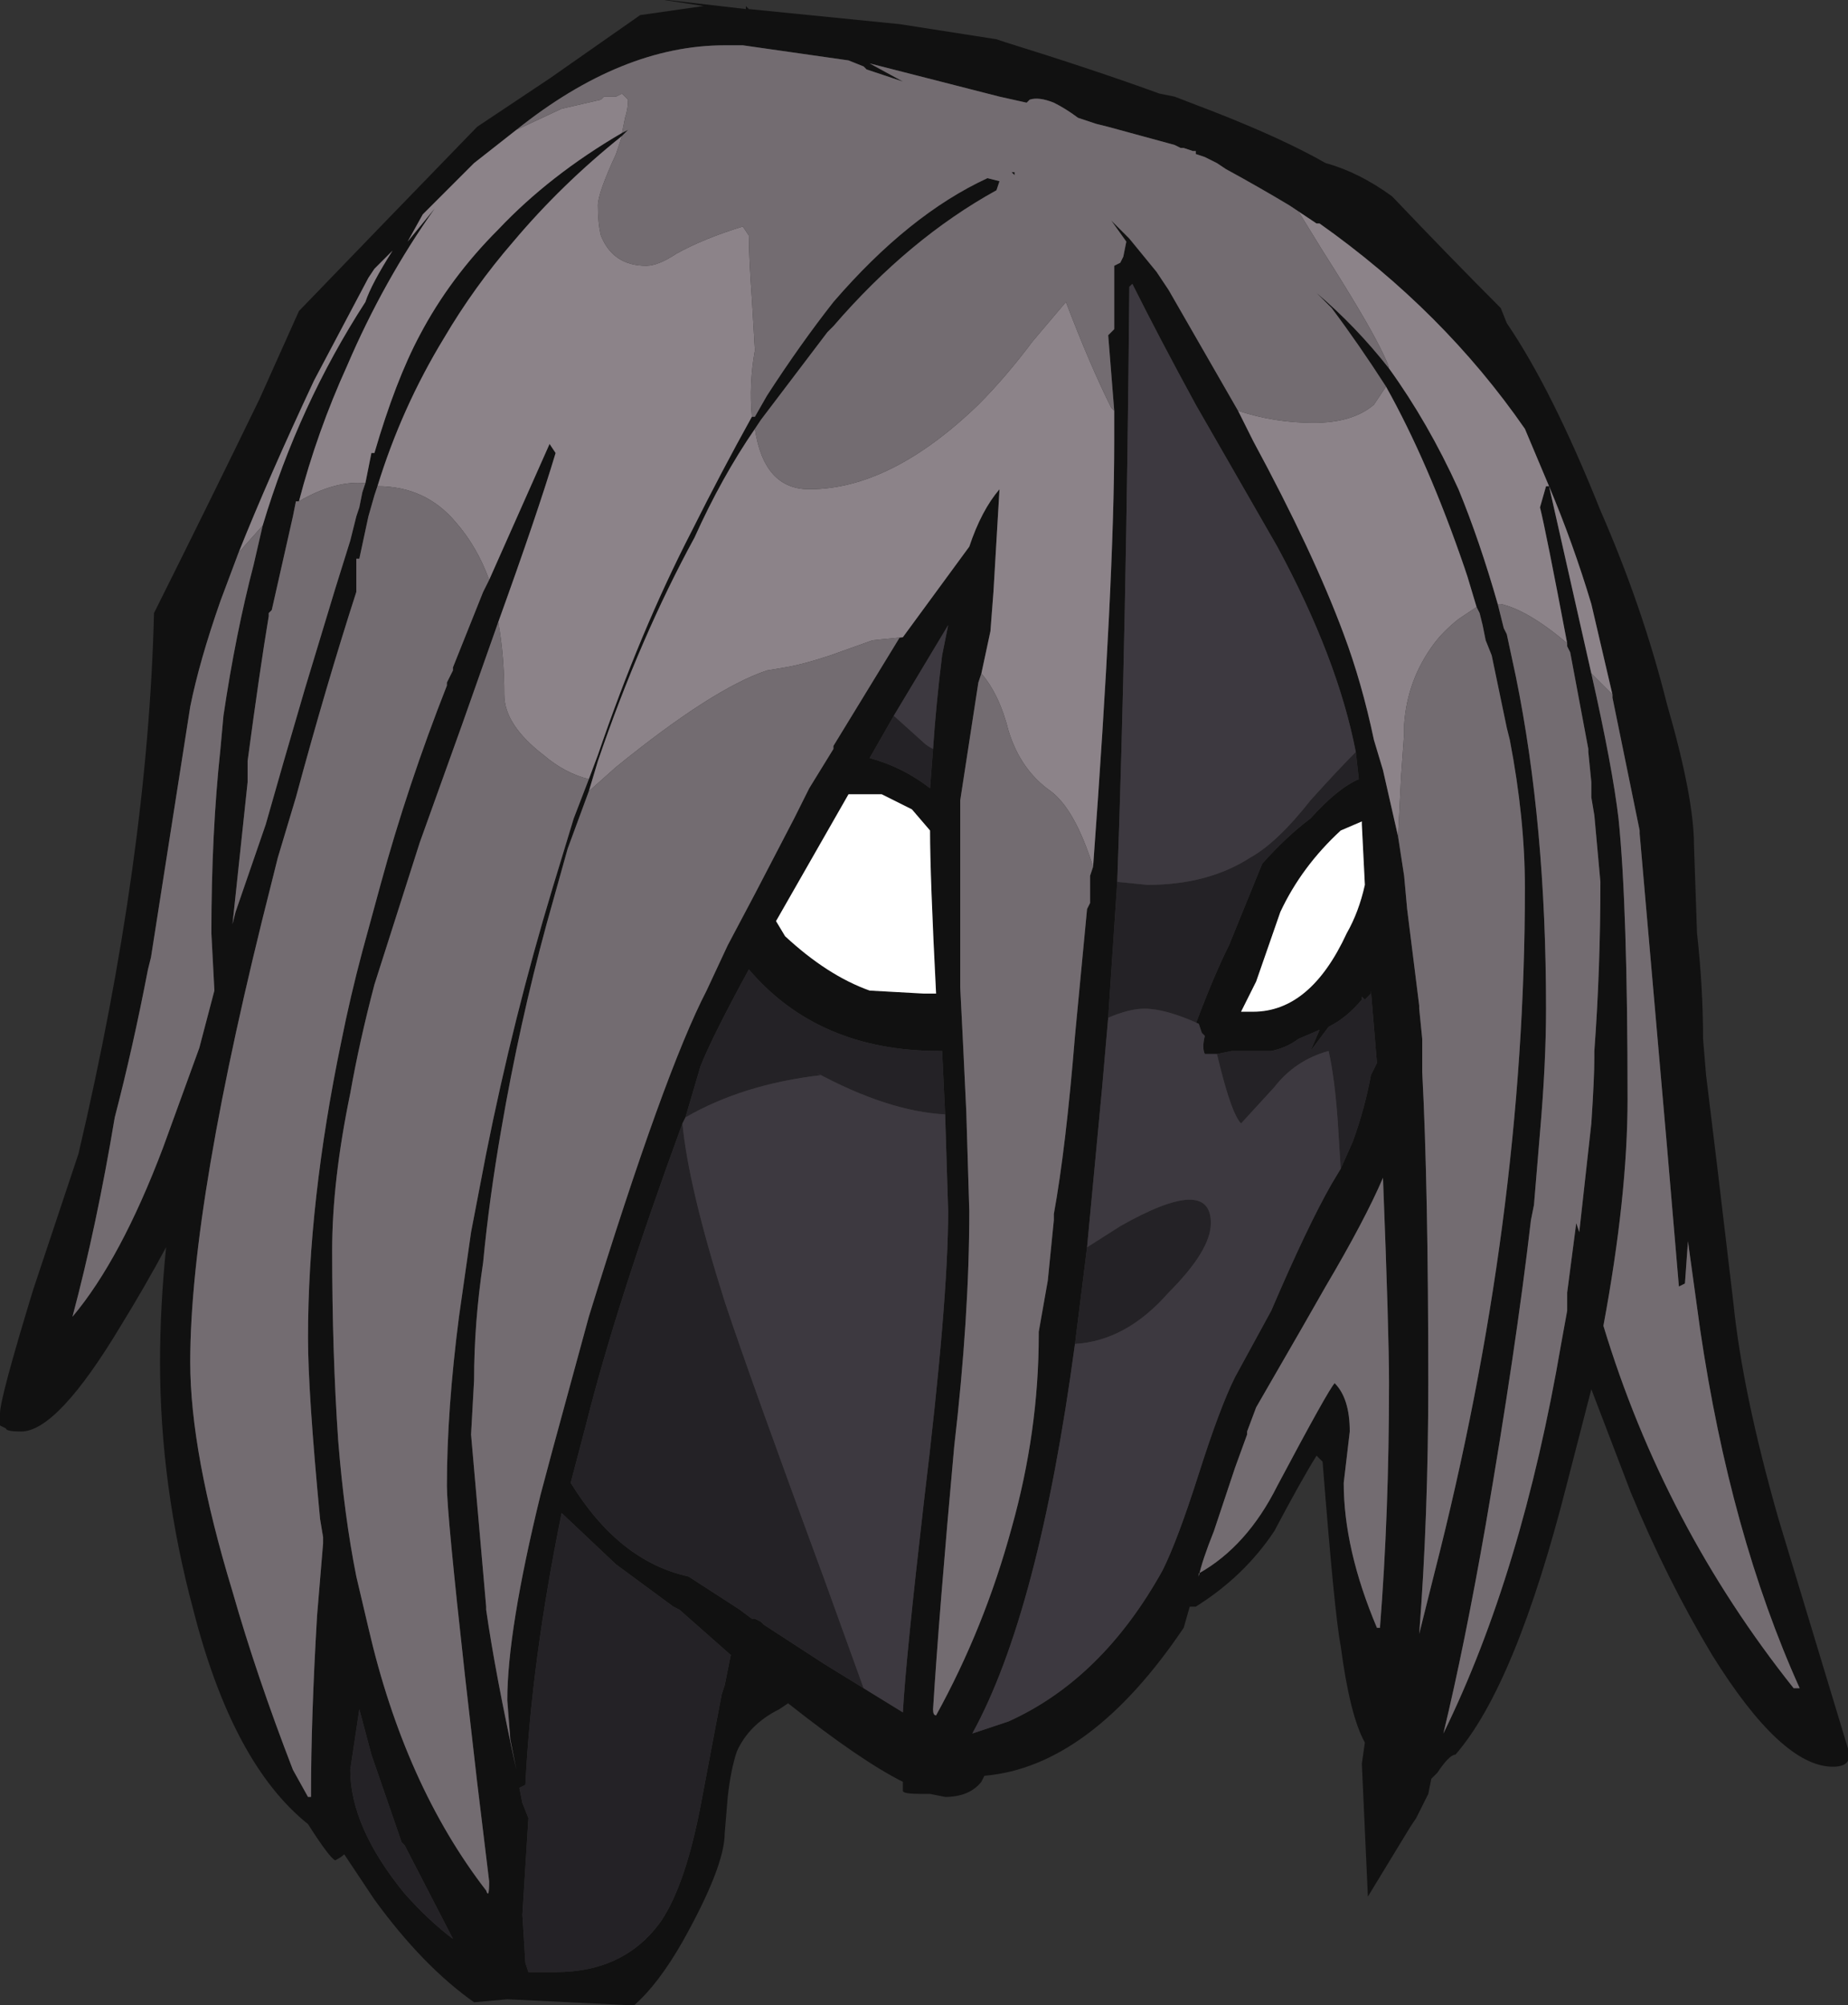 <?xml version="1.0" encoding="UTF-8" standalone="no"?>
<svg xmlns:ffdec="https://www.free-decompiler.com/flash" xmlns:xlink="http://www.w3.org/1999/xlink" ffdec:objectType="shape" height="33.2px" width="30.6px" xmlns="http://www.w3.org/2000/svg">
  <rect width="100%" height="100%" fill="#333333" stroke="none"/>
  <g transform="matrix(1.0, 0.0, 0.0, 1.0, 12.3, 16.35)">
    <path d="M0.1 -16.2 L2.6 -15.95 4.2 -15.7 4.35 -15.65 Q5.8 -15.2 6.9 -14.8 L7.15 -14.75 7.8 -14.5 Q8.95 -14.05 9.65 -13.65 10.2 -13.5 10.75 -13.1 11.75 -12.05 12.55 -11.25 L12.65 -11.0 Q13.4 -9.9 14.2 -7.9 14.9 -6.3 15.3 -4.7 15.75 -3.15 15.75 -2.35 L15.8 -0.9 Q15.9 0.0 15.9 0.85 L15.95 1.45 Q16.1 2.65 16.4 5.2 16.55 6.7 17.15 8.8 L18.3 12.6 18.3 12.8 Q18.25 12.9 18.05 12.9 17.2 12.9 16.05 11.05 15.3 9.8 14.7 8.35 L14.05 6.65 13.65 8.2 Q12.8 11.55 11.8 12.7 11.7 12.7 11.5 13.0 L11.4 13.1 11.35 13.35 11.15 13.75 11.05 13.9 10.35 15.05 10.25 12.85 10.3 12.5 Q10.05 12.05 9.9 10.9 9.8 10.4 9.6 7.85 L9.5 7.75 Q9.25 8.15 8.8 9.0 8.3 9.75 7.5 10.25 L7.4 10.25 7.3 10.6 Q5.75 12.9 4.0 13.05 L3.95 13.15 Q3.75 13.4 3.35 13.4 L3.1 13.35 2.95 13.35 Q2.65 13.35 2.65 13.3 L2.65 13.15 Q1.95 12.8 0.75 11.85 L0.6 11.95 Q0.1 12.2 -0.1 12.65 -0.2 12.95 -0.25 13.4 L-0.3 14.0 Q-0.3 14.55 -1.0 15.8 -1.4 16.5 -1.8 16.85 L-1.85 16.85 -3.9 16.75 -4.45 16.8 Q-5.3 16.2 -6.1 15.1 L-6.6 14.35 Q-6.65 14.4 -6.75 14.45 -6.85 14.4 -7.2 13.85 -8.45 12.85 -9.1 10.3 -9.65 8.25 -9.65 6.2 -9.65 5.3 -9.55 4.3 -9.9 4.95 -10.3 5.6 -11.35 7.35 -11.95 7.35 -12.2 7.35 -12.2 7.3 L-12.3 7.25 -12.3 7.05 Q-12.3 6.8 -11.75 5.0 L-11.0 2.75 Q-9.85 -2.15 -9.75 -6.2 -8.85 -8.0 -8.0 -9.75 L-7.35 -11.2 -5.95 -12.65 -4.4 -14.25 -3.2 -15.05 -1.7 -16.1 -0.65 -16.25 -1.3 -16.35 -1.25 -16.35 0.05 -16.2 0.05 -16.25 0.1 -16.2 M9.05 -12.95 Q8.55 -13.25 8.0 -13.55 L7.85 -13.65 7.65 -13.75 7.5 -13.8 7.5 -13.85 7.45 -13.85 7.3 -13.9 7.25 -13.9 7.15 -13.95 6.05 -14.25 5.85 -14.3 5.55 -14.4 Q5.35 -14.55 5.15 -14.65 4.9 -14.75 4.75 -14.7 L4.7 -14.65 4.25 -14.75 2.1 -15.3 2.65 -15.0 2.05 -15.2 2.0 -15.25 1.75 -15.35 0.0 -15.6 -0.3 -15.6 Q-2.0 -15.6 -3.75 -14.2 L-4.45 -13.65 -5.3 -12.8 -5.55 -12.35 -5.1 -12.9 Q-5.95 -11.7 -6.55 -10.3 -7.05 -9.2 -7.35 -8.05 L-7.4 -8.05 -7.45 -7.8 -7.8 -6.25 -7.85 -6.2 -7.85 -6.15 Q-8.0 -5.25 -8.2 -3.75 L-8.2 -3.4 -8.45 -1.05 -8.4 -1.25 -7.9 -2.7 -7.6 -3.75 -7.25 -4.95 -6.75 -6.6 -6.5 -7.4 -6.4 -7.8 -6.35 -7.95 -6.3 -8.2 -6.25 -8.35 -6.15 -8.85 -6.1 -8.85 Q-5.75 -10.05 -5.35 -10.8 -4.85 -11.75 -4.05 -12.55 -3.2 -13.45 -2.0 -14.15 L-1.9 -14.2 -2.0 -14.1 Q-3.0 -13.3 -3.8 -12.35 -4.45 -11.6 -4.95 -10.75 -5.65 -9.6 -6.05 -8.3 L-6.1 -8.15 -6.2 -7.8 -6.35 -7.1 -6.4 -7.1 -6.4 -6.55 Q-6.9 -5.0 -7.4 -3.15 L-7.7 -2.15 -7.8 -1.75 Q-9.15 3.55 -9.15 6.2 -9.15 7.7 -8.45 10.0 -8.05 11.4 -7.45 12.95 L-7.2 13.4 -7.15 13.4 -7.15 13.35 Q-7.15 12.1 -7.05 10.4 L-6.95 9.2 -6.95 9.1 -7.0 8.8 Q-7.2 6.7 -7.2 5.8 -7.2 3.55 -6.65 0.9 -6.5 0.15 -6.3 -0.6 L-6.0 -1.7 Q-5.55 -3.35 -4.9 -5.0 L-4.9 -5.05 -4.8 -5.25 -4.8 -5.3 -4.3 -6.55 -4.2 -6.75 -3.2 -9.0 -3.1 -8.85 Q-3.4 -7.85 -4.05 -6.05 L-4.65 -4.35 -5.35 -2.4 -6.1 -0.05 Q-6.35 0.9 -6.5 1.75 -6.8 3.2 -6.8 4.35 -6.8 6.05 -6.7 7.5 -6.6 8.75 -6.4 9.75 L-6.2 10.6 Q-5.6 13.2 -4.25 14.95 -4.2 15.1 -4.2 14.8 L-4.4 13.15 -4.6 11.4 Q-4.9 8.7 -4.9 8.25 -4.9 7.0 -4.7 5.45 L-4.5 4.05 -4.25 2.75 Q-3.8 0.5 -3.15 -1.65 L-2.8 -2.8 -2.55 -3.45 -2.4 -3.85 Q-1.7 -5.9 -0.85 -7.55 -0.35 -8.55 0.15 -9.45 L0.2 -9.45 0.4 -9.8 Q0.95 -10.65 1.5 -11.35 2.75 -12.8 4.05 -13.4 L4.25 -13.35 4.2 -13.2 Q2.75 -12.4 1.5 -10.95 L1.4 -10.85 0.3 -9.4 0.2 -9.25 Q-0.35 -8.45 -0.8 -7.45 -1.7 -5.8 -2.4 -3.75 L-2.55 -3.25 -2.9 -2.3 -3.25 -1.05 Q-3.7 0.6 -4.0 2.35 -4.2 3.5 -4.3 4.55 -4.45 5.55 -4.45 6.5 L-4.5 7.4 -4.25 10.25 -4.25 10.3 Q-4.1 11.35 -3.75 12.95 L-3.85 12.45 -3.9 11.8 Q-3.9 10.65 -3.35 8.4 L-3.15 7.65 -2.55 5.45 Q-1.3 1.4 -0.6 0.05 L-0.25 -0.7 0.2 -1.55 0.85 -2.8 1.1 -3.3 1.5 -3.95 1.5 -4.0 2.6 -5.8 2.65 -5.8 3.75 -7.3 Q3.95 -7.9 4.25 -8.25 L4.15 -6.55 4.1 -5.9 3.95 -5.2 3.9 -5.05 3.6 -3.1 3.6 0.0 3.65 1.0 3.7 2.05 3.75 3.7 Q3.75 5.45 3.5 7.6 3.25 10.35 3.15 11.95 3.15 12.05 3.2 12.05 4.0 10.6 4.45 8.95 4.9 7.35 4.9 5.75 L4.9 5.7 5.05 4.85 5.15 3.85 5.15 3.75 Q5.35 2.65 5.5 0.8 L5.7 -1.3 5.75 -1.4 5.75 -1.85 5.8 -2.0 Q6.15 -6.75 6.15 -9.05 L6.15 -9.55 6.05 -10.8 6.15 -10.9 6.15 -11.95 6.25 -12.0 6.3 -12.1 6.35 -12.35 6.1 -12.7 6.4 -12.4 6.85 -11.85 7.05 -11.55 8.2 -9.55 8.45 -9.05 Q9.45 -7.2 9.95 -5.85 10.25 -5.05 10.45 -4.1 L10.6 -3.6 10.85 -2.5 10.95 -1.85 11.0 -1.3 11.2 0.3 11.2 0.35 11.25 0.85 11.25 1.4 Q11.35 3.3 11.35 6.55 11.35 8.75 11.2 10.7 L11.45 9.7 Q12.95 3.85 12.95 -1.65 12.95 -2.8 12.7 -4.1 L12.65 -4.3 12.4 -5.5 12.3 -5.75 12.25 -6.0 12.2 -6.2 12.15 -6.3 12.0 -6.8 11.95 -6.95 Q11.35 -8.7 10.65 -9.95 10.2 -10.65 9.75 -11.25 L9.5 -11.5 Q10.15 -10.95 10.7 -10.25 11.35 -9.35 11.85 -8.25 12.2 -7.4 12.5 -6.35 L12.6 -5.95 12.65 -5.85 12.8 -5.15 Q13.3 -2.7 13.3 0.35 13.3 1.25 13.2 2.4 L13.1 3.6 13.05 3.85 Q12.8 6.0 12.3 8.9 11.95 10.9 11.6 12.35 12.9 9.7 13.55 5.9 L13.65 5.35 13.65 5.05 13.8 3.9 13.85 4.05 14.05 2.25 Q14.1 1.5 14.1 1.15 L14.1 1.05 Q14.2 -0.3 14.2 -1.75 L14.1 -2.85 14.05 -3.15 14.05 -3.4 14.0 -3.9 14.0 -3.95 13.7 -5.55 13.65 -5.65 13.65 -5.7 Q13.3 -7.55 13.2 -7.95 L13.3 -8.3 13.35 -8.3 12.95 -9.25 Q11.6 -11.2 9.55 -12.65 L9.5 -12.65 9.05 -12.95 M10.15 -3.9 Q9.85 -5.45 8.85 -7.3 L7.5 -9.65 Q6.9 -10.75 6.45 -11.65 L6.4 -11.6 Q6.35 -5.9 6.2 -1.75 L6.05 0.5 5.95 1.65 5.7 4.3 5.5 5.9 Q4.9 10.35 3.8 12.35 L4.4 12.15 Q5.95 11.45 6.95 9.65 7.2 9.15 7.55 8.05 7.9 6.95 8.15 6.45 L8.75 5.35 Q9.35 3.95 9.75 3.25 L9.9 3.0 10.1 2.55 Q10.3 2.0 10.4 1.45 L10.5 1.25 10.4 0.05 10.4 0.1 10.3 0.2 10.25 0.15 10.25 0.2 Q10.0 0.5 9.7 0.65 L9.4 1.05 9.55 0.7 9.2 0.85 Q9.0 1.0 8.75 1.05 L8.1 1.05 7.85 1.1 7.65 1.1 Q7.6 1.0 7.65 0.8 L7.6 0.75 7.55 0.6 7.5 0.6 Q7.8 -0.2 8.05 -0.7 L8.6 -2.05 Q9.0 -2.5 9.4 -2.8 9.85 -3.3 10.2 -3.45 L10.15 -3.9 M4.5 -13.45 L4.45 -13.5 4.5 -13.5 4.5 -13.45 M3.15 -3.95 Q3.2 -4.7 3.3 -5.5 L3.4 -6.0 2.5 -4.5 2.1 -3.8 Q2.65 -3.65 3.1 -3.3 L3.15 -3.95 M2.3 -3.2 L1.75 -3.2 0.55 -1.1 0.7 -0.85 Q1.4 -0.2 2.1 0.05 L3.0 0.1 3.2 0.1 Q3.1 -1.85 3.1 -2.6 L2.8 -2.95 2.3 -3.2 M10.25 -2.75 L9.9 -2.6 Q9.25 -2.0 8.9 -1.25 L8.5 -0.1 8.25 0.4 8.45 0.4 Q9.4 0.4 10.0 -0.9 10.2 -1.25 10.3 -1.7 L10.25 -2.7 10.25 -2.75 M14.05 -5.2 Q14.4 -3.65 14.5 -2.8 14.65 -1.35 14.65 1.85 14.65 3.45 14.25 5.6 15.25 8.9 17.4 11.6 L17.5 11.6 Q16.35 9.05 15.85 5.65 L15.65 4.2 15.6 4.9 15.5 4.95 15.3 2.6 14.85 -2.55 14.85 -2.6 14.4 -4.8 14.4 -4.85 14.05 -6.35 Q13.75 -7.35 13.35 -8.3 L14.05 -5.2 M9.25 5.65 L8.5 6.95 8.35 7.35 8.35 7.4 8.15 7.95 7.8 9.0 Q7.6 9.5 7.55 9.75 L7.55 9.7 Q8.35 9.25 8.85 8.25 9.7 6.65 9.8 6.55 10.05 6.8 10.05 7.35 L9.95 8.2 Q9.95 9.3 10.5 10.6 L10.55 10.6 Q10.7 8.7 10.7 6.55 10.7 5.7 10.6 3.15 10.3 3.85 9.65 4.95 L9.25 5.65 M3.35 2.1 L3.3 1.05 3.25 1.05 Q1.25 1.05 0.1 -0.3 -0.5 0.8 -0.7 1.3 L-0.95 2.15 -1.0 2.25 Q-2.1 5.25 -2.6 7.25 L-2.85 8.2 Q-2.05 9.5 -0.9 9.75 L-0.05 10.3 0.15 10.45 0.2 10.45 0.3 10.5 0.35 10.55 1.35 11.2 2.0 11.6 2.65 12.0 Q2.7 11.1 3.0 8.5 3.4 5.2 3.4 3.7 L3.35 2.1 M-7.95 -7.65 Q-7.35 -9.65 -6.25 -11.35 -6.15 -11.65 -5.8 -12.2 L-6.1 -11.9 -6.2 -11.75 -7.1 -10.05 Q-7.85 -8.45 -8.35 -7.2 L-8.65 -6.4 Q-9.0 -5.4 -9.15 -4.65 L-9.8 -0.5 -9.85 -0.3 Q-10.1 1.0 -10.4 2.15 -10.7 3.95 -11.1 5.45 -10.3 4.5 -9.6 2.65 L-9.0 1.0 -8.75 0.05 -8.8 -0.9 Q-8.8 -2.55 -8.65 -3.95 L-8.6 -4.5 Q-8.4 -5.85 -8.1 -7.0 L-7.95 -7.65 M-6.5 12.95 Q-6.5 13.9 -5.6 15.0 -5.2 15.45 -4.8 15.75 L-5.6 14.2 -5.65 14.15 -6.15 12.7 -6.35 11.95 -6.5 12.95 M-1.15 10.25 L-2.1 9.55 -3.0 8.7 Q-3.5 11.15 -3.6 13.2 L-3.7 13.25 -3.65 13.5 -3.55 13.75 -3.65 15.35 -3.6 16.15 -3.55 16.3 -3.1 16.3 Q-1.95 16.3 -1.35 15.45 -0.95 14.85 -0.7 13.55 L-0.35 11.7 -0.3 11.55 -0.2 11.05 -1.05 10.3 -1.15 10.25" fill="#111111" fill-rule="evenodd" stroke="none"/>
    <path d="M9.05 -12.95 L9.5 -12.65 9.55 -12.65 Q11.6 -11.2 12.95 -9.25 L13.35 -8.3 13.3 -8.3 13.2 -7.95 Q13.3 -7.55 13.65 -5.7 L13.65 -5.65 13.65 -5.7 Q13.0 -6.25 12.55 -6.35 L12.5 -6.35 Q12.2 -7.4 11.85 -8.25 11.35 -9.35 10.7 -10.25 10.7 -10.3 10.55 -10.6 10.3 -11.1 9.6 -12.2 L9.2 -12.85 9.05 -12.95 M10.65 -9.95 Q11.35 -8.7 11.95 -6.95 L12.0 -6.8 12.15 -6.3 11.85 -6.1 Q11.6 -5.9 11.45 -5.7 11.0 -5.1 10.95 -4.35 L10.95 -4.2 10.9 -3.5 10.85 -2.5 10.6 -3.6 10.45 -4.1 Q10.25 -5.05 9.95 -5.85 9.45 -7.2 8.45 -9.05 L8.2 -9.55 Q8.8 -9.35 9.45 -9.35 10.1 -9.35 10.45 -9.65 10.55 -9.8 10.65 -9.95 M6.15 -9.55 L6.15 -9.05 Q6.15 -6.75 5.8 -2.0 5.5 -2.95 5.1 -3.25 4.6 -3.6 4.4 -4.25 4.25 -4.85 3.95 -5.2 L4.1 -5.9 4.15 -6.55 4.25 -8.25 Q3.95 -7.9 3.75 -7.3 L2.65 -5.8 2.15 -5.75 1.45 -5.5 Q1.0 -5.35 0.7 -5.3 L0.4 -5.25 Q-0.5 -4.95 -2.1 -3.65 L-2.55 -3.25 -2.4 -3.75 Q-1.7 -5.8 -0.8 -7.45 -0.35 -8.45 0.2 -9.25 0.35 -8.25 1.1 -8.25 2.45 -8.25 3.9 -9.65 4.35 -10.1 4.8 -10.7 L5.35 -11.35 Q5.75 -10.3 6.1 -9.6 L6.15 -9.55 M0.15 -9.45 Q-0.35 -8.55 -0.85 -7.55 -1.7 -5.9 -2.4 -3.85 L-2.55 -3.45 Q-2.95 -3.55 -3.3 -3.85 -3.95 -4.35 -3.95 -4.85 -3.95 -5.5 -4.05 -6.05 -3.4 -7.85 -3.1 -8.85 L-3.2 -9.0 -4.2 -6.75 Q-4.4 -7.3 -4.75 -7.7 -5.25 -8.3 -6.05 -8.3 -5.65 -9.6 -4.95 -10.75 -4.45 -11.6 -3.8 -12.35 -3.0 -13.3 -2.0 -14.1 L-2.1 -13.8 Q-2.4 -13.15 -2.4 -12.95 -2.4 -12.65 -2.35 -12.45 -2.15 -11.95 -1.6 -11.95 -1.4 -11.95 -1.1 -12.15 -0.65 -12.4 0.0 -12.6 L0.1 -12.45 Q0.1 -12.1 0.15 -11.4 L0.2 -10.55 Q0.1 -10.0 0.15 -9.45 M-2.0 -14.15 Q-3.2 -13.45 -4.05 -12.55 -4.85 -11.75 -5.35 -10.8 -5.75 -10.05 -6.1 -8.85 L-6.15 -8.85 -6.25 -8.35 Q-6.75 -8.4 -7.35 -8.05 -7.05 -9.2 -6.55 -10.3 -5.95 -11.7 -5.1 -12.9 L-5.55 -12.35 -5.3 -12.8 -4.45 -13.65 -3.75 -14.2 -3.0 -14.55 -2.35 -14.7 -2.3 -14.75 -2.1 -14.75 -2.0 -14.8 -1.9 -14.7 Q-1.9 -14.55 -1.95 -14.4 L-2.0 -14.15 M14.4 -4.85 L14.05 -5.2 13.35 -8.3 Q13.75 -7.35 14.05 -6.35 L14.4 -4.85 M-8.35 -7.2 Q-7.85 -8.45 -7.1 -10.05 L-6.2 -11.75 -6.1 -11.9 -5.8 -12.2 Q-6.15 -11.65 -6.25 -11.35 -7.35 -9.65 -7.95 -7.65 L-8.35 -7.2" fill="#8c8389" fill-rule="evenodd" stroke="none"/>
    <path d="M-3.75 -14.2 Q-2.0 -15.6 -0.3 -15.6 L0.0 -15.6 1.75 -15.35 2.0 -15.25 2.05 -15.2 2.65 -15.0 2.1 -15.3 4.25 -14.75 4.7 -14.65 4.75 -14.7 Q4.9 -14.75 5.15 -14.65 5.35 -14.55 5.55 -14.4 L5.85 -14.3 6.05 -14.25 7.15 -13.95 7.25 -13.9 7.3 -13.9 7.45 -13.85 7.5 -13.85 7.5 -13.8 7.65 -13.75 7.85 -13.65 8.0 -13.55 Q8.55 -13.25 9.05 -12.95 L9.2 -12.85 9.6 -12.2 Q10.3 -11.1 10.55 -10.6 10.7 -10.3 10.7 -10.25 10.15 -10.95 9.5 -11.5 L9.75 -11.25 Q10.2 -10.65 10.65 -9.95 10.55 -9.8 10.45 -9.65 10.1 -9.35 9.45 -9.35 8.8 -9.35 8.2 -9.55 L7.05 -11.55 6.85 -11.85 6.4 -12.4 6.1 -12.7 6.35 -12.35 6.3 -12.1 6.25 -12.0 6.15 -11.95 6.15 -10.9 6.05 -10.8 6.15 -9.55 6.1 -9.6 Q5.75 -10.3 5.35 -11.35 L4.8 -10.7 Q4.35 -10.1 3.9 -9.65 2.45 -8.25 1.1 -8.25 0.35 -8.25 0.2 -9.25 L0.3 -9.4 1.4 -10.85 1.5 -10.95 Q2.75 -12.4 4.2 -13.2 L4.25 -13.35 4.05 -13.4 Q2.75 -12.8 1.5 -11.35 0.95 -10.65 0.4 -9.8 L0.2 -9.45 0.15 -9.45 Q0.1 -10.0 0.2 -10.55 L0.15 -11.4 Q0.1 -12.1 0.1 -12.45 L0.0 -12.6 Q-0.65 -12.4 -1.1 -12.15 -1.4 -11.95 -1.6 -11.95 -2.15 -11.95 -2.35 -12.45 -2.4 -12.65 -2.4 -12.95 -2.4 -13.15 -2.1 -13.8 L-2.0 -14.1 -1.9 -14.2 -2.0 -14.15 -1.95 -14.4 Q-1.9 -14.55 -1.9 -14.7 L-2.0 -14.8 -2.1 -14.75 -2.3 -14.75 -2.35 -14.7 -3.0 -14.55 -3.75 -14.2 M13.65 -5.65 L13.7 -5.55 14.0 -3.95 14.0 -3.9 14.05 -3.4 14.05 -3.15 14.1 -2.85 14.2 -1.75 Q14.2 -0.3 14.1 1.05 L14.1 1.15 Q14.1 1.5 14.05 2.25 L13.85 4.05 13.8 3.9 13.65 5.05 13.65 5.35 13.55 5.9 Q12.9 9.7 11.6 12.35 11.95 10.9 12.3 8.9 12.8 6.0 13.05 3.85 L13.1 3.6 13.2 2.4 Q13.3 1.25 13.3 0.35 13.3 -2.7 12.8 -5.15 L12.65 -5.85 12.6 -5.95 12.5 -6.35 12.55 -6.35 Q13.0 -6.25 13.65 -5.7 L13.65 -5.65 M12.15 -6.3 L12.2 -6.2 12.25 -6.0 12.3 -5.75 12.4 -5.5 12.65 -4.3 12.7 -4.1 Q12.95 -2.8 12.95 -1.65 12.95 3.85 11.45 9.7 L11.2 10.7 Q11.35 8.75 11.35 6.55 11.35 3.3 11.25 1.4 L11.25 0.85 11.2 0.35 11.2 0.3 11.0 -1.3 10.95 -1.85 10.85 -2.5 10.9 -3.5 10.95 -4.2 10.95 -4.35 Q11.0 -5.1 11.45 -5.7 11.6 -5.9 11.85 -6.1 L12.15 -6.3 M5.8 -2.0 L5.75 -1.85 5.75 -1.4 5.7 -1.3 5.5 0.8 Q5.35 2.65 5.15 3.75 L5.15 3.85 5.05 4.85 4.9 5.7 4.9 5.75 Q4.9 7.35 4.45 8.95 4.0 10.6 3.2 12.05 3.15 12.05 3.15 11.95 3.25 10.35 3.5 7.6 3.75 5.45 3.75 3.7 L3.7 2.05 3.65 1.0 3.6 0.0 3.6 -3.1 3.9 -5.05 3.95 -5.2 Q4.25 -4.85 4.4 -4.25 4.6 -3.6 5.1 -3.25 5.5 -2.95 5.8 -2.0 M2.65 -5.8 L2.6 -5.8 1.5 -4.0 1.5 -3.95 1.1 -3.3 0.85 -2.8 0.2 -1.55 -0.25 -0.7 -0.6 0.05 Q-1.3 1.4 -2.55 5.45 L-3.15 7.65 -3.35 8.4 Q-3.9 10.65 -3.9 11.8 L-3.85 12.45 -3.75 12.95 Q-4.1 11.35 -4.25 10.3 L-4.25 10.25 -4.5 7.4 -4.45 6.5 Q-4.45 5.55 -4.3 4.55 -4.2 3.5 -4.0 2.35 -3.7 0.6 -3.25 -1.05 L-2.9 -2.3 -2.55 -3.25 -2.1 -3.65 Q-0.5 -4.95 0.4 -5.25 L0.7 -5.3 Q1.0 -5.35 1.45 -5.5 L2.15 -5.75 2.65 -5.8 M-2.55 -3.45 L-2.8 -2.8 -3.15 -1.65 Q-3.8 0.5 -4.25 2.75 L-4.5 4.05 -4.7 5.45 Q-4.9 7.0 -4.9 8.25 -4.9 8.7 -4.6 11.4 L-4.4 13.15 -4.2 14.8 Q-4.2 15.1 -4.25 14.95 -5.6 13.2 -6.2 10.6 L-6.4 9.75 Q-6.6 8.75 -6.7 7.5 -6.8 6.05 -6.8 4.35 -6.8 3.2 -6.5 1.75 -6.35 0.9 -6.1 -0.05 L-5.35 -2.4 -4.65 -4.35 -4.05 -6.05 Q-3.95 -5.5 -3.95 -4.85 -3.95 -4.35 -3.3 -3.85 -2.95 -3.55 -2.55 -3.45 M-4.2 -6.75 L-4.3 -6.55 -4.8 -5.3 -4.8 -5.25 -4.9 -5.05 -4.9 -5.0 Q-5.55 -3.35 -6.0 -1.7 L-6.3 -0.6 Q-6.5 0.15 -6.65 0.9 -7.2 3.55 -7.2 5.8 -7.2 6.7 -7.0 8.8 L-6.95 9.1 -6.95 9.2 -7.05 10.4 Q-7.15 12.1 -7.15 13.35 L-7.15 13.4 -7.2 13.4 -7.45 12.95 Q-8.05 11.4 -8.45 10.0 -9.15 7.7 -9.15 6.2 -9.15 3.55 -7.8 -1.75 L-7.7 -2.15 -7.4 -3.15 Q-6.9 -5.0 -6.4 -6.55 L-6.4 -7.1 -6.35 -7.1 -6.2 -7.8 -6.1 -8.15 -6.05 -8.3 Q-5.25 -8.3 -4.75 -7.7 -4.4 -7.3 -4.2 -6.75 M-6.25 -8.35 L-6.3 -8.2 -6.35 -7.95 -6.4 -7.8 -6.5 -7.4 -6.75 -6.6 -7.25 -4.95 -7.6 -3.75 -7.9 -2.7 -8.4 -1.25 -8.45 -1.05 -8.2 -3.4 -8.2 -3.75 Q-8.0 -5.25 -7.85 -6.15 L-7.85 -6.2 -7.8 -6.25 -7.45 -7.8 -7.4 -8.05 -7.35 -8.05 Q-6.75 -8.4 -6.25 -8.35 M4.5 -13.45 L4.5 -13.5 4.45 -13.5 4.5 -13.45 M14.4 -4.85 L14.4 -4.8 14.85 -2.6 14.85 -2.55 15.3 2.6 15.5 4.95 15.6 4.9 15.65 4.2 15.85 5.65 Q16.35 9.05 17.5 11.6 L17.4 11.6 Q15.25 8.9 14.25 5.6 14.65 3.45 14.65 1.85 14.65 -1.35 14.5 -2.8 14.4 -3.65 14.05 -5.2 L14.4 -4.85 M9.25 5.65 L9.65 4.95 Q10.3 3.85 10.6 3.15 10.7 5.7 10.7 6.55 10.7 8.7 10.55 10.6 L10.5 10.6 Q9.95 9.3 9.95 8.2 L10.05 7.35 Q10.05 6.8 9.8 6.55 9.7 6.65 8.85 8.25 8.35 9.25 7.55 9.7 L7.55 9.75 Q7.6 9.5 7.8 9.0 L8.15 7.95 8.35 7.4 8.35 7.35 8.5 6.95 9.25 5.65 M-8.35 -7.2 L-7.95 -7.65 -8.1 -7.0 Q-8.4 -5.85 -8.6 -4.5 L-8.65 -3.95 Q-8.8 -2.55 -8.8 -0.9 L-8.75 0.05 -9.0 1.0 -9.6 2.65 Q-10.3 4.5 -11.1 5.45 -10.7 3.95 -10.4 2.15 -10.1 1.0 -9.85 -0.3 L-9.8 -0.5 -9.15 -4.65 Q-9.0 -5.4 -8.65 -6.4 L-8.35 -7.2" fill="#736c71" fill-rule="evenodd" stroke="none"/>
    <path d="M2.3 -3.2 L2.8 -2.95 3.1 -2.6 Q3.1 -1.85 3.2 0.1 L3.0 0.1 2.1 0.05 Q1.4 -0.2 0.7 -0.85 L0.55 -1.1 1.75 -3.2 2.3 -3.2 M10.25 -2.75 L10.25 -2.7 10.3 -1.7 Q10.2 -1.25 10.0 -0.9 9.4 0.4 8.45 0.4 L8.25 0.4 8.5 -0.1 8.9 -1.25 Q9.25 -2.0 9.9 -2.6 L10.25 -2.75" fill="#ffffff" fill-rule="evenodd" stroke="none"/>
    <path d="M6.2 -1.75 L6.7 -1.7 Q7.7 -1.7 8.4 -2.15 8.85 -2.4 9.4 -3.1 9.85 -3.6 10.15 -3.9 L10.2 -3.45 Q9.85 -3.3 9.4 -2.8 9.0 -2.5 8.6 -2.05 L8.05 -0.7 Q7.8 -0.2 7.5 0.6 L7.55 0.6 Q7.0 0.35 6.65 0.35 6.4 0.35 6.05 0.5 L6.2 -1.75 M7.85 1.1 L8.1 1.05 8.75 1.05 Q9.0 1.0 9.2 0.85 L9.55 0.7 9.4 1.05 9.7 0.65 Q10.0 0.5 10.25 0.2 L10.25 0.15 10.3 0.2 10.4 0.1 10.4 0.05 10.5 1.25 10.4 1.45 Q10.3 2.0 10.1 2.55 L9.9 3.0 9.85 2.2 Q9.8 1.5 9.7 1.05 9.15 1.2 8.8 1.65 L8.25 2.25 Q8.1 2.1 7.9 1.3 L7.85 1.1 M5.5 5.9 L5.7 4.3 6.25 3.95 Q7.75 3.1 7.75 3.9 7.75 4.35 7.05 5.05 6.35 5.85 5.5 5.9 M2.5 -4.5 L3.0 -4.05 Q3.05 -4.0 3.15 -3.95 L3.1 -3.3 Q2.65 -3.65 2.1 -3.8 L2.5 -4.5 M-0.95 2.15 L-0.7 1.3 Q-0.5 0.8 0.1 -0.3 1.25 1.05 3.25 1.05 L3.3 1.05 3.35 2.1 Q2.4 2.05 1.2 1.4 L1.3 1.45 Q0.0 1.6 -0.95 2.15 M2.0 11.6 L1.35 11.2 0.35 10.55 0.3 10.5 0.2 10.45 0.15 10.45 -0.05 10.3 -0.9 9.75 Q-2.05 9.5 -2.85 8.2 L-2.6 7.25 Q-2.1 5.25 -1.0 2.25 -0.9 3.3 -0.3 5.2 0.15 6.55 1.35 9.8 L2.0 11.6 M-1.15 10.25 L-1.05 10.3 -0.2 11.05 -0.3 11.55 -0.35 11.7 -0.7 13.55 Q-0.95 14.85 -1.35 15.45 -1.95 16.3 -3.1 16.3 L-3.55 16.3 -3.6 16.15 -3.65 15.35 -3.55 13.75 -3.65 13.5 -3.7 13.25 -3.6 13.2 Q-3.5 11.15 -3.0 8.7 L-2.1 9.55 -1.15 10.25 M-6.5 12.95 L-6.35 11.95 -6.15 12.7 -5.65 14.15 -5.6 14.2 -4.8 15.75 Q-5.2 15.45 -5.6 15.0 -6.5 13.9 -6.5 12.95" fill="#242226" fill-rule="evenodd" stroke="none"/>
    <path d="M6.2 -1.75 Q6.35 -5.9 6.4 -11.6 L6.45 -11.65 Q6.9 -10.75 7.5 -9.65 L8.85 -7.3 Q9.85 -5.45 10.15 -3.9 9.85 -3.6 9.4 -3.1 8.85 -2.4 8.4 -2.15 7.7 -1.7 6.7 -1.7 L6.2 -1.75 M7.55 0.6 L7.6 0.75 7.65 0.8 Q7.6 1.0 7.65 1.1 L7.85 1.1 7.9 1.3 Q8.1 2.1 8.25 2.25 L8.8 1.65 Q9.15 1.2 9.7 1.05 9.8 1.5 9.85 2.2 L9.9 3.0 9.75 3.25 Q9.35 3.95 8.75 5.35 L8.15 6.45 Q7.9 6.95 7.55 8.05 7.2 9.15 6.95 9.65 5.95 11.45 4.4 12.15 L3.8 12.35 Q4.9 10.35 5.5 5.9 6.35 5.85 7.05 5.05 7.75 4.35 7.75 3.9 7.75 3.1 6.25 3.95 L5.7 4.3 5.95 1.65 6.05 0.5 Q6.4 0.35 6.65 0.35 7.0 0.35 7.55 0.6 M3.15 -3.95 Q3.05 -4.0 3.0 -4.05 L2.5 -4.5 3.4 -6.0 3.3 -5.5 Q3.2 -4.7 3.15 -3.95 M-0.95 2.15 Q0.0 1.6 1.3 1.45 L1.2 1.4 Q2.4 2.05 3.35 2.1 L3.4 3.7 Q3.4 5.2 3.0 8.5 2.7 11.1 2.65 12.0 L2.0 11.6 1.35 9.8 Q0.15 6.55 -0.3 5.2 -0.9 3.3 -1.0 2.25 L-0.95 2.15" fill="#3d3940" fill-rule="evenodd" stroke="none"/>
  </g>
</svg>
